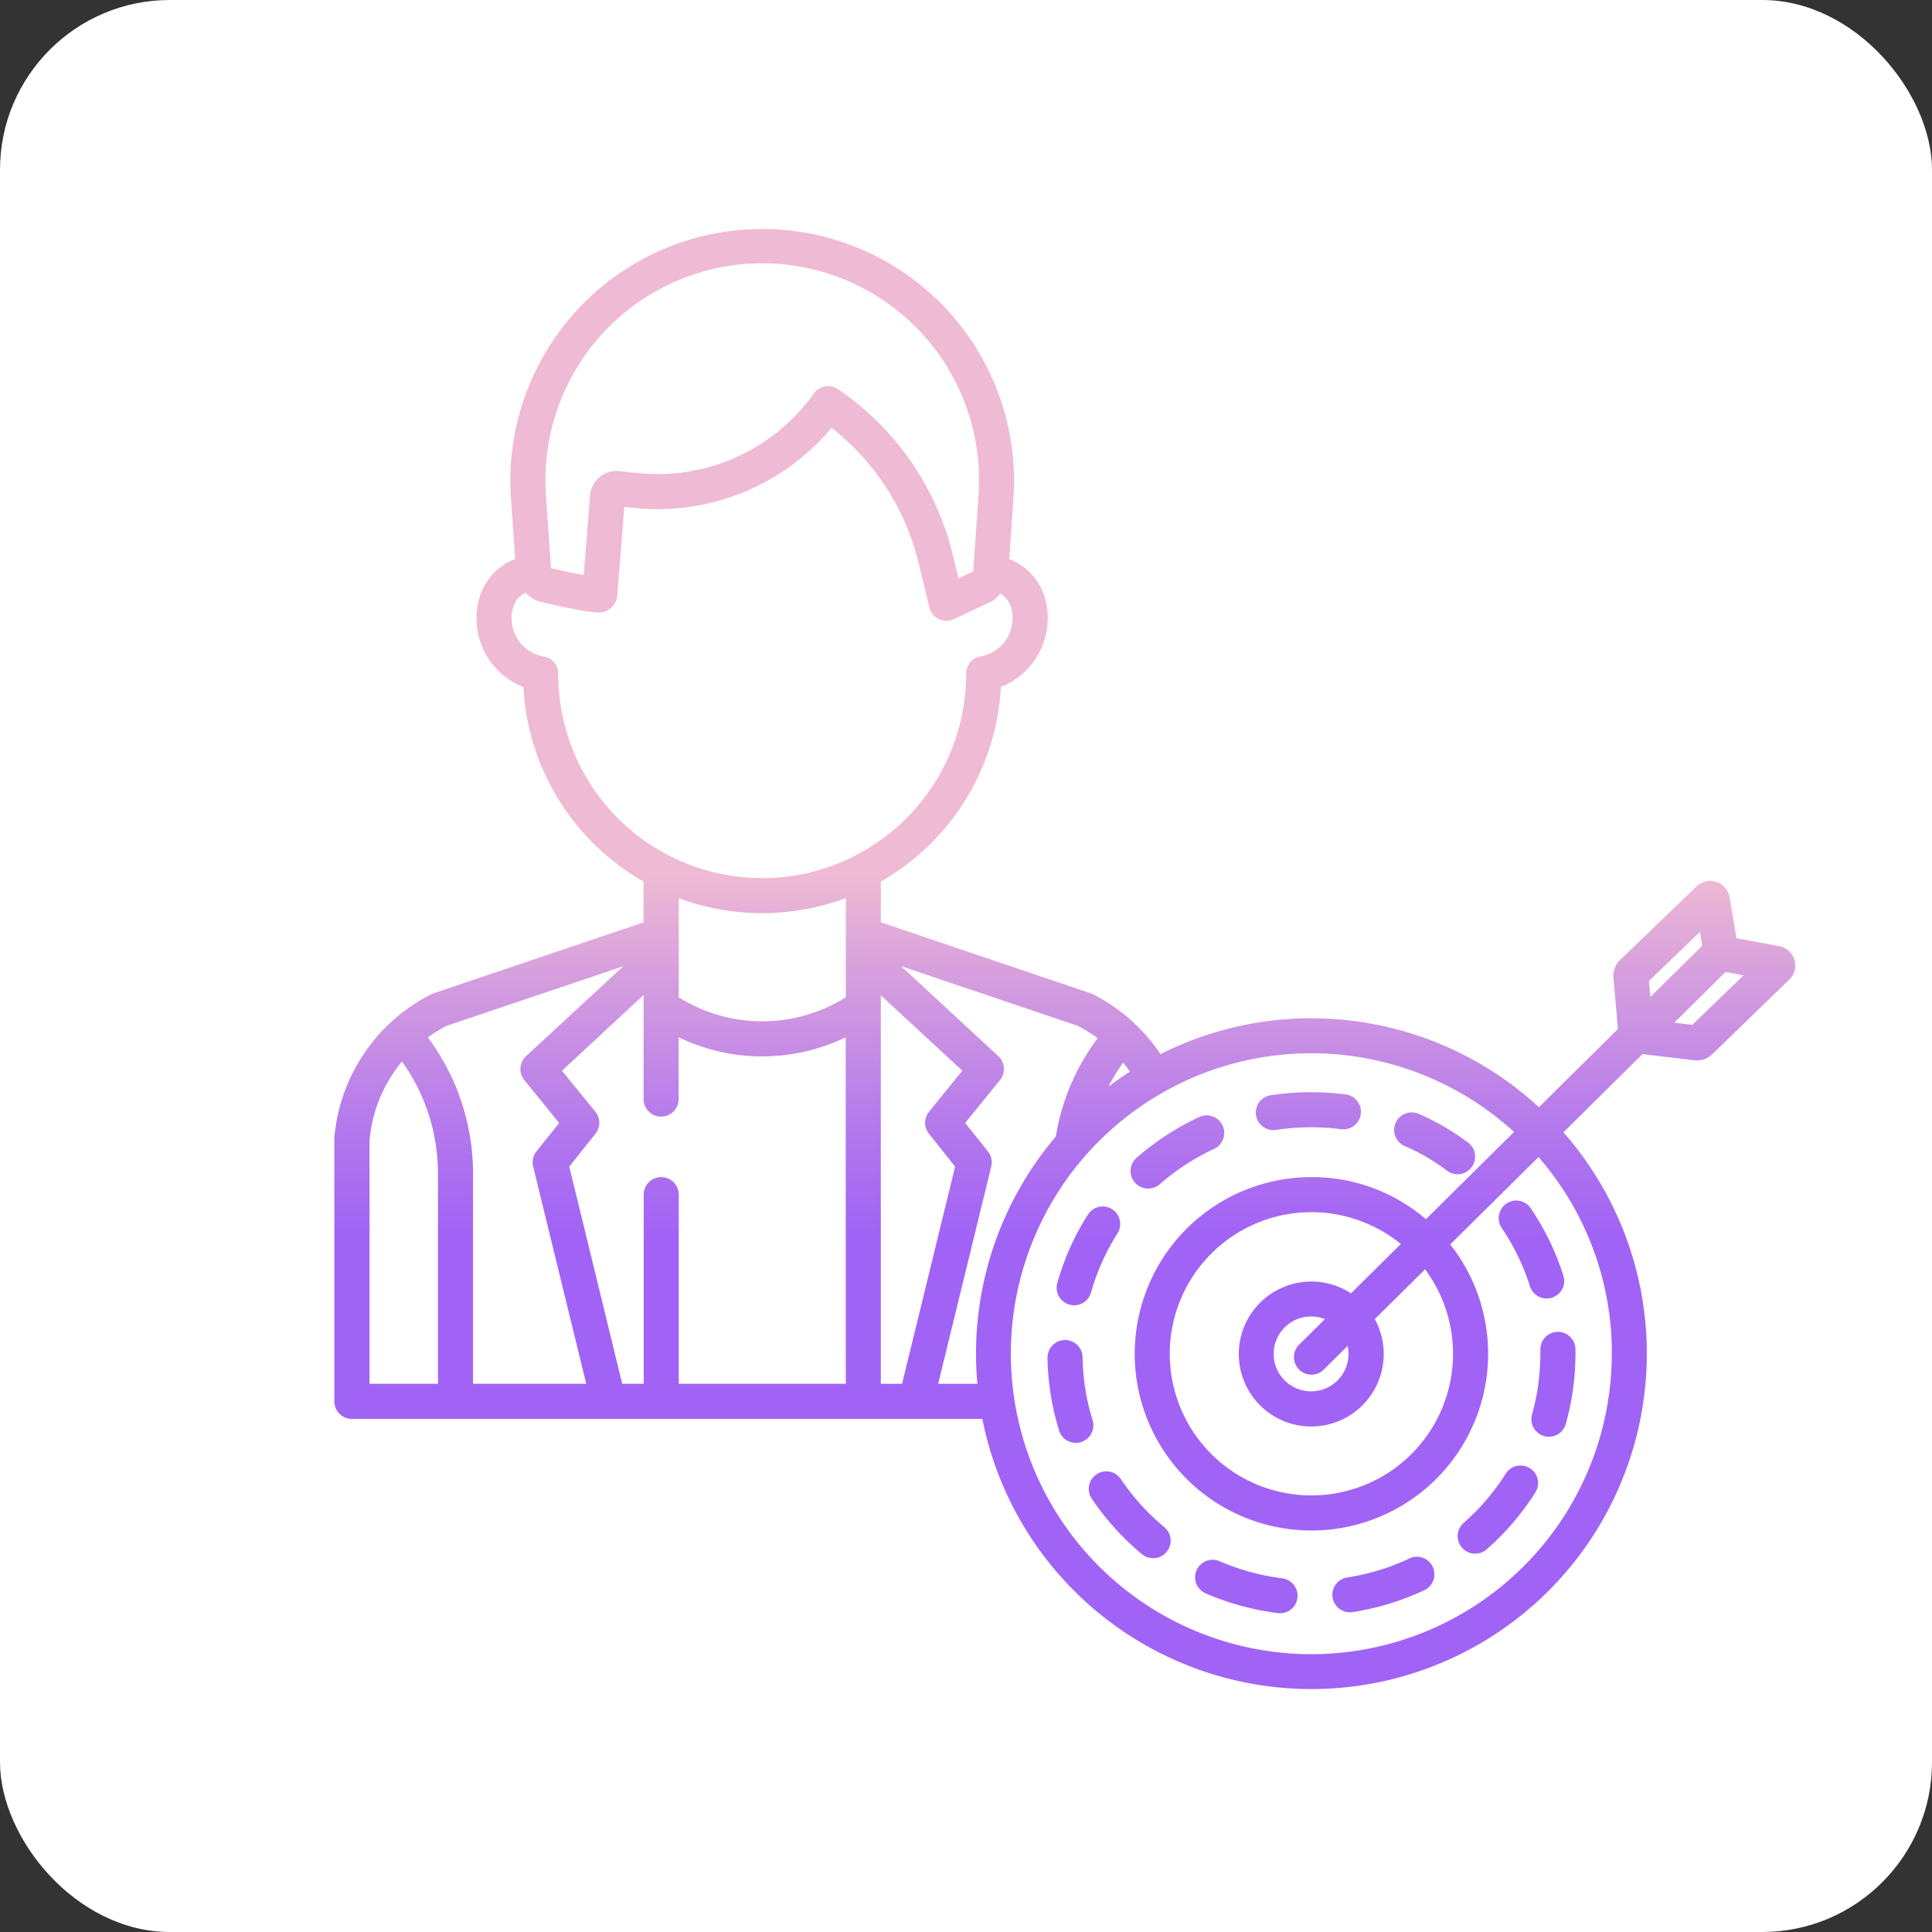<svg xmlns="http://www.w3.org/2000/svg" xmlns:xlink="http://www.w3.org/1999/xlink" width="91" height="91" viewBox="0 0 91 91">
  <rect x="0" y="0" width="91" height="91" fill="#333333" stroke="none"/>
  <defs>
    <linearGradient id="linear-gradient" x1="0.5" y1="0.831" x2="0.5" y2="0.398" gradientUnits="objectBoundingBox">
      <stop offset="0.322" stop-color="#a163f5"/>
      <stop offset="0.466" stop-color="#b074ee"/>
      <stop offset="0.752" stop-color="#d8a1dd"/>
      <stop offset="0.898" stop-color="#efbad3"/>
    </linearGradient>
    <linearGradient id="linear-gradient-2" x1="0.5" y1="4.475" x2="0.5" y2="-4.175" xlink:href="#linear-gradient"/>
    <linearGradient id="linear-gradient-3" x1="0.5" y1="0.993" x2="0.5" y2="-5.092" xlink:href="#linear-gradient"/>
    <linearGradient id="linear-gradient-4" x1="0.5" y1="2.391" x2="0.5" y2="-4.014" xlink:href="#linear-gradient"/>
    <linearGradient id="linear-gradient-5" x1="0.5" y1="9.25" x2="0.5" y2="-7.454" xlink:href="#linear-gradient"/>
    <linearGradient id="linear-gradient-6" x1="0.5" y1="5.328" x2="0.5" y2="-4.871" xlink:href="#linear-gradient"/>
    <linearGradient id="linear-gradient-7" x1="0.5" y1="-0.329" x2="0.5" y2="-7.616" xlink:href="#linear-gradient"/>
    <linearGradient id="linear-gradient-8" x1="0.5" y1="-2.058" x2="0.5" y2="-13.474" xlink:href="#linear-gradient"/>
    <linearGradient id="linear-gradient-9" x1="0.5" y1="2.473" x2="0.5" y2="-3.99" xlink:href="#linear-gradient"/>
    <linearGradient id="linear-gradient-10" x1="0.499" y1="1.058" x2="0.499" y2="-5.009" xlink:href="#linear-gradient"/>
    <linearGradient id="linear-gradient-11" x1="0.498" y1="-2.185" x2="0.498" y2="-14.007" xlink:href="#linear-gradient"/>
    <linearGradient id="linear-gradient-12" x1="0.5" y1="-0.258" x2="0.5" y2="-7.436" xlink:href="#linear-gradient"/>
  </defs>
  <g id="Grupo_85490" data-name="Grupo 85490" transform="translate(-638 -609)">
    <rect id="Rectángulo_31634" data-name="Rectángulo 31634" width="91" height="91" rx="8" transform="translate(638 609)" fill="#fff"/>
    <g id="publico-objetivo" transform="translate(647.814 613.833)">
      <path id="Trazado_154493" data-name="Trazado 154493" d="M73.989,39.734l-2.013-.374-.326-1.938a.926.926,0,0,0-1.541-.515l-.011.01-3.588,3.451a1.043,1.043,0,0,0-.328.848l.21,2.42-3.721,3.683a15.8,15.8,0,0,0-17.826-2.5,8.355,8.355,0,0,0-3.218-2.842l-9.952-3.369V36.691a11.263,11.263,0,0,0,5.654-9.166,3.489,3.489,0,0,0,2.107-4.071A2.8,2.8,0,0,0,37.723,21.5l.2-2.9a11.863,11.863,0,1,0-23.7-.83c0,.28.009.559.028.83l.2,2.895a2.8,2.8,0,0,0-1.72,1.963,3.511,3.511,0,0,0-.1.829,3.473,3.473,0,0,0,2.211,3.243,11.171,11.171,0,0,0,3.283,7.349A11.284,11.284,0,0,0,20.5,36.694v1.915l-9.966,3.37a8.372,8.372,0,0,0-4.6,6.789c0,.023,0,.046,0,.069V61.172A.825.825,0,0,0,6.766,62H36.456A15.8,15.8,0,1,0,63.827,48.5l3.72-3.684,2.436.29a1.036,1.036,0,0,0,.855-.285l3.629-3.519a.925.925,0,0,0-.479-1.571Zm-30.9,5.482c.112.138.218.281.319.427q-.519.334-1.011.707a8.838,8.838,0,0,1,.691-1.134Zm-17-37.646A10.211,10.211,0,0,1,36.276,18.485l-.242,3.51s0,.014,0,.018a.238.238,0,0,1-.024.076l-.676.316L35.064,21.3a13.186,13.186,0,0,0-5.407-7.8.825.825,0,0,0-1.136.2,9.043,9.043,0,0,1-8.327,3.747l-.83-.089A1.254,1.254,0,0,0,17.979,18.5l-.3,3.756c-.437-.083-1.013-.206-1.541-.328h0L15.9,18.486c-.016-.234-.024-.475-.024-.717a10.216,10.216,0,0,1,10.211-10.2ZM10.815,60.346H7.592V48.872a6.694,6.694,0,0,1,1.53-3.707,9.075,9.075,0,0,1,1.693,5.276Zm1.651,0V50.44a10.727,10.727,0,0,0-2.128-6.41,6.729,6.729,0,0,1,.891-.55l8.315-2.8-4.58,4.234a.825.825,0,0,0-.081,1.126l1.64,2.022L15.454,49.4a.825.825,0,0,0-.156.71l2.5,10.235Zm17.559,0H22.156v-8.91a.825.825,0,0,0-1.651,0v8.91H19.493L17,50.114l1.231-1.546a.825.825,0,0,0,0-1.034L16.653,45.6,20.5,42.035v4.9a.825.825,0,0,0,1.651,0V44.024a9.046,9.046,0,0,0,7.869,0Zm0-18.206a7.4,7.4,0,0,1-7.869,0V37.471a11.151,11.151,0,0,0,3.932.706,11.317,11.317,0,0,0,3.937-.71Zm.448-6.671a9.609,9.609,0,0,1-13.994-8.551V26.9a.825.825,0,0,0-.684-.813,1.824,1.824,0,0,1-1.511-1.8,1.862,1.862,0,0,1,.052-.438,1.132,1.132,0,0,1,.607-.768,1.678,1.678,0,0,0,.46.348.82.82,0,0,0,.188.069c2.867.673,3.01.57,3.322.342a.855.855,0,0,0,.344-.612l.335-4.186.426.046a10.7,10.7,0,0,0,9.338-3.77,11.541,11.541,0,0,1,4.1,6.369l.506,2.088a.825.825,0,0,0,1.152.553l1.753-.82a.823.823,0,0,0,.215-.146,1.9,1.9,0,0,0,.216-.24,1.129,1.129,0,0,1,.532.724,1.863,1.863,0,0,1,.052.439,1.832,1.832,0,0,1-1.508,1.8.825.825,0,0,0-.682.813v.017a9.617,9.617,0,0,1-5.22,8.549Zm1.2,24.878v-18.3l3.84,3.55-1.571,1.937a.825.825,0,0,0,0,1.034l1.232,1.546-2.5,10.232Zm4.546,0H34.375l2.5-10.234a.825.825,0,0,0-.156-.71l-1.071-1.344,1.64-2.022a.825.825,0,0,0-.081-1.126l-4.585-4.24,8.321,2.81a6.644,6.644,0,0,1,.944.59A10.456,10.456,0,0,0,39.917,48.7a15.788,15.788,0,0,0-3.76,10.231C36.157,59.4,36.181,59.877,36.222,60.346Zm29.884-1.414A14.152,14.152,0,1,1,61.5,48.484l-4.151,4.109a8.228,8.228,0,0,0-5.39-1.983,8.323,8.323,0,1,0,6.535,3.172l4.159-4.116A14.061,14.061,0,0,1,66.107,58.932Zm-14.735.739a.825.825,0,0,0,1.167.006l1.128-1.116A1.763,1.763,0,1,1,52.591,57.3l-1.213,1.2a.825.825,0,0,0-.007,1.167Zm.585-4.141A3.413,3.413,0,1,0,54.939,57.3l2.37-2.346a6.671,6.671,0,1,1-1.141-1.193l-2.349,2.325a3.4,3.4,0,0,0-1.863-.557Zm15.9-14.161,2.4-2.307.109.649L67.92,42.127ZM69.9,43.437l-.852-.1,2.415-2.39.846.157Z" transform="translate(0 0)" fill="url(#linear-gradient)"/>
      <path id="Trazado_154494" data-name="Trazado 154494" d="M279.337,313.057a.822.822,0,0,0,.543-.2,10.827,10.827,0,0,1,2.562-1.668.825.825,0,1,0-.7-1.5,12.473,12.473,0,0,0-2.952,1.922.825.825,0,0,0,.544,1.447Z" transform="translate(-235.07 -261.909)" fill="url(#linear-gradient-2)"/>
      <path id="Trazado_154495" data-name="Trazado 154495" d="M252.184,390.17a10.494,10.494,0,0,1-.48-3.011.826.826,0,0,0-1.651.021,12.15,12.15,0,0,0,.556,3.485.826.826,0,0,0,1.575-.494Z" transform="translate(-210.527 -328.085)" fill="url(#linear-gradient-3)"/>
      <path id="Trazado_154496" data-name="Trazado 154496" d="M253.775,345.43a.824.824,0,0,0,1.018-.57,10.526,10.526,0,0,1,1.246-2.785.825.825,0,1,0-1.394-.885,12.171,12.171,0,0,0-1.441,3.221A.825.825,0,0,0,253.775,345.43Z" transform="translate(-213.218 -288.814)" fill="url(#linear-gradient-4)"/>
      <path id="Trazado_154497" data-name="Trazado 154497" d="M322.262,303.5a.85.85,0,0,0,.126-.009,10.975,10.975,0,0,1,2.665-.077q.2.019.4.043a.825.825,0,0,0,.2-1.638q-.222-.027-.449-.049a12.634,12.634,0,0,0-3.068.088.825.825,0,0,0,.124,1.642Z" transform="translate(-272.09 -255.104)" fill="url(#linear-gradient-5)"/>
      <path id="Trazado_154498" data-name="Trazado 154498" d="M368.991,310.1a9.587,9.587,0,0,1,2.018,1.171.825.825,0,0,0,1-1.316,11.244,11.244,0,0,0-2.365-1.372.826.826,0,0,0-.649,1.518Z" transform="translate(-312.669 -260.965)" fill="url(#linear-gradient-6)"/>
      <path id="Trazado_154499" data-name="Trazado 154499" d="M267.746,434.124a10.765,10.765,0,0,1-2.05-2.267.825.825,0,1,0-1.37.922,12.416,12.416,0,0,0,2.363,2.614.825.825,0,1,0,1.055-1.27Z" transform="translate(-222.716 -367.023)" fill="url(#linear-gradient-7)"/>
      <path id="Trazado_154500" data-name="Trazado 154500" d="M351.2,460.848a10.793,10.793,0,0,1-2.923.892.825.825,0,0,0,.126,1.641.838.838,0,0,0,.128-.01,12.449,12.449,0,0,0,3.371-1.028.825.825,0,1,0-.7-1.5Z" transform="translate(-294.631 -392.273)" fill="url(#linear-gradient-8)"/>
      <path id="Trazado_154501" data-name="Trazado 154501" d="M404.882,338.941a.825.825,0,0,0-.221,1.146,10.612,10.612,0,0,1,1.331,2.747.825.825,0,1,0,1.574-.5,12.257,12.257,0,0,0-1.538-3.175.825.825,0,0,0-1.146-.221Z" transform="translate(-343.743 -287.082)" fill="url(#linear-gradient-9)"/>
      <path id="Trazado_154502" data-name="Trazado 154502" d="M416.135,384.764q0,.08,0,.161c0,.333-.016.672-.047,1.006a10.656,10.656,0,0,1-.344,1.861.825.825,0,0,0,1.59.445,12.309,12.309,0,0,0,.4-2.151c.036-.385.055-.776.055-1.161q0-.093,0-.186a.826.826,0,1,0-1.651.025Z" transform="translate(-353.397 -326.001)" fill="url(#linear-gradient-10)"/>
      <path id="Trazado_154503" data-name="Trazado 154503" d="M304.7,462.633a10.858,10.858,0,0,1-2.95-.806.825.825,0,1,0-.656,1.515,12.5,12.5,0,0,0,3.4.929.825.825,0,1,0,.208-1.637Z" transform="translate(-254.12 -393.125)" fill="url(#linear-gradient-11)"/>
      <path id="Trazado_154504" data-name="Trazado 154504" d="M393.871,429.619a.825.825,0,0,0-1.139.257,10.694,10.694,0,0,1-1.984,2.322.825.825,0,1,0,1.09,1.24,12.349,12.349,0,0,0,2.29-2.68A.825.825,0,0,0,393.871,429.619Z" transform="translate(-331.624 -365.297)" fill="url(#linear-gradient-12)"/>
    </g>
  </g>
</svg>
